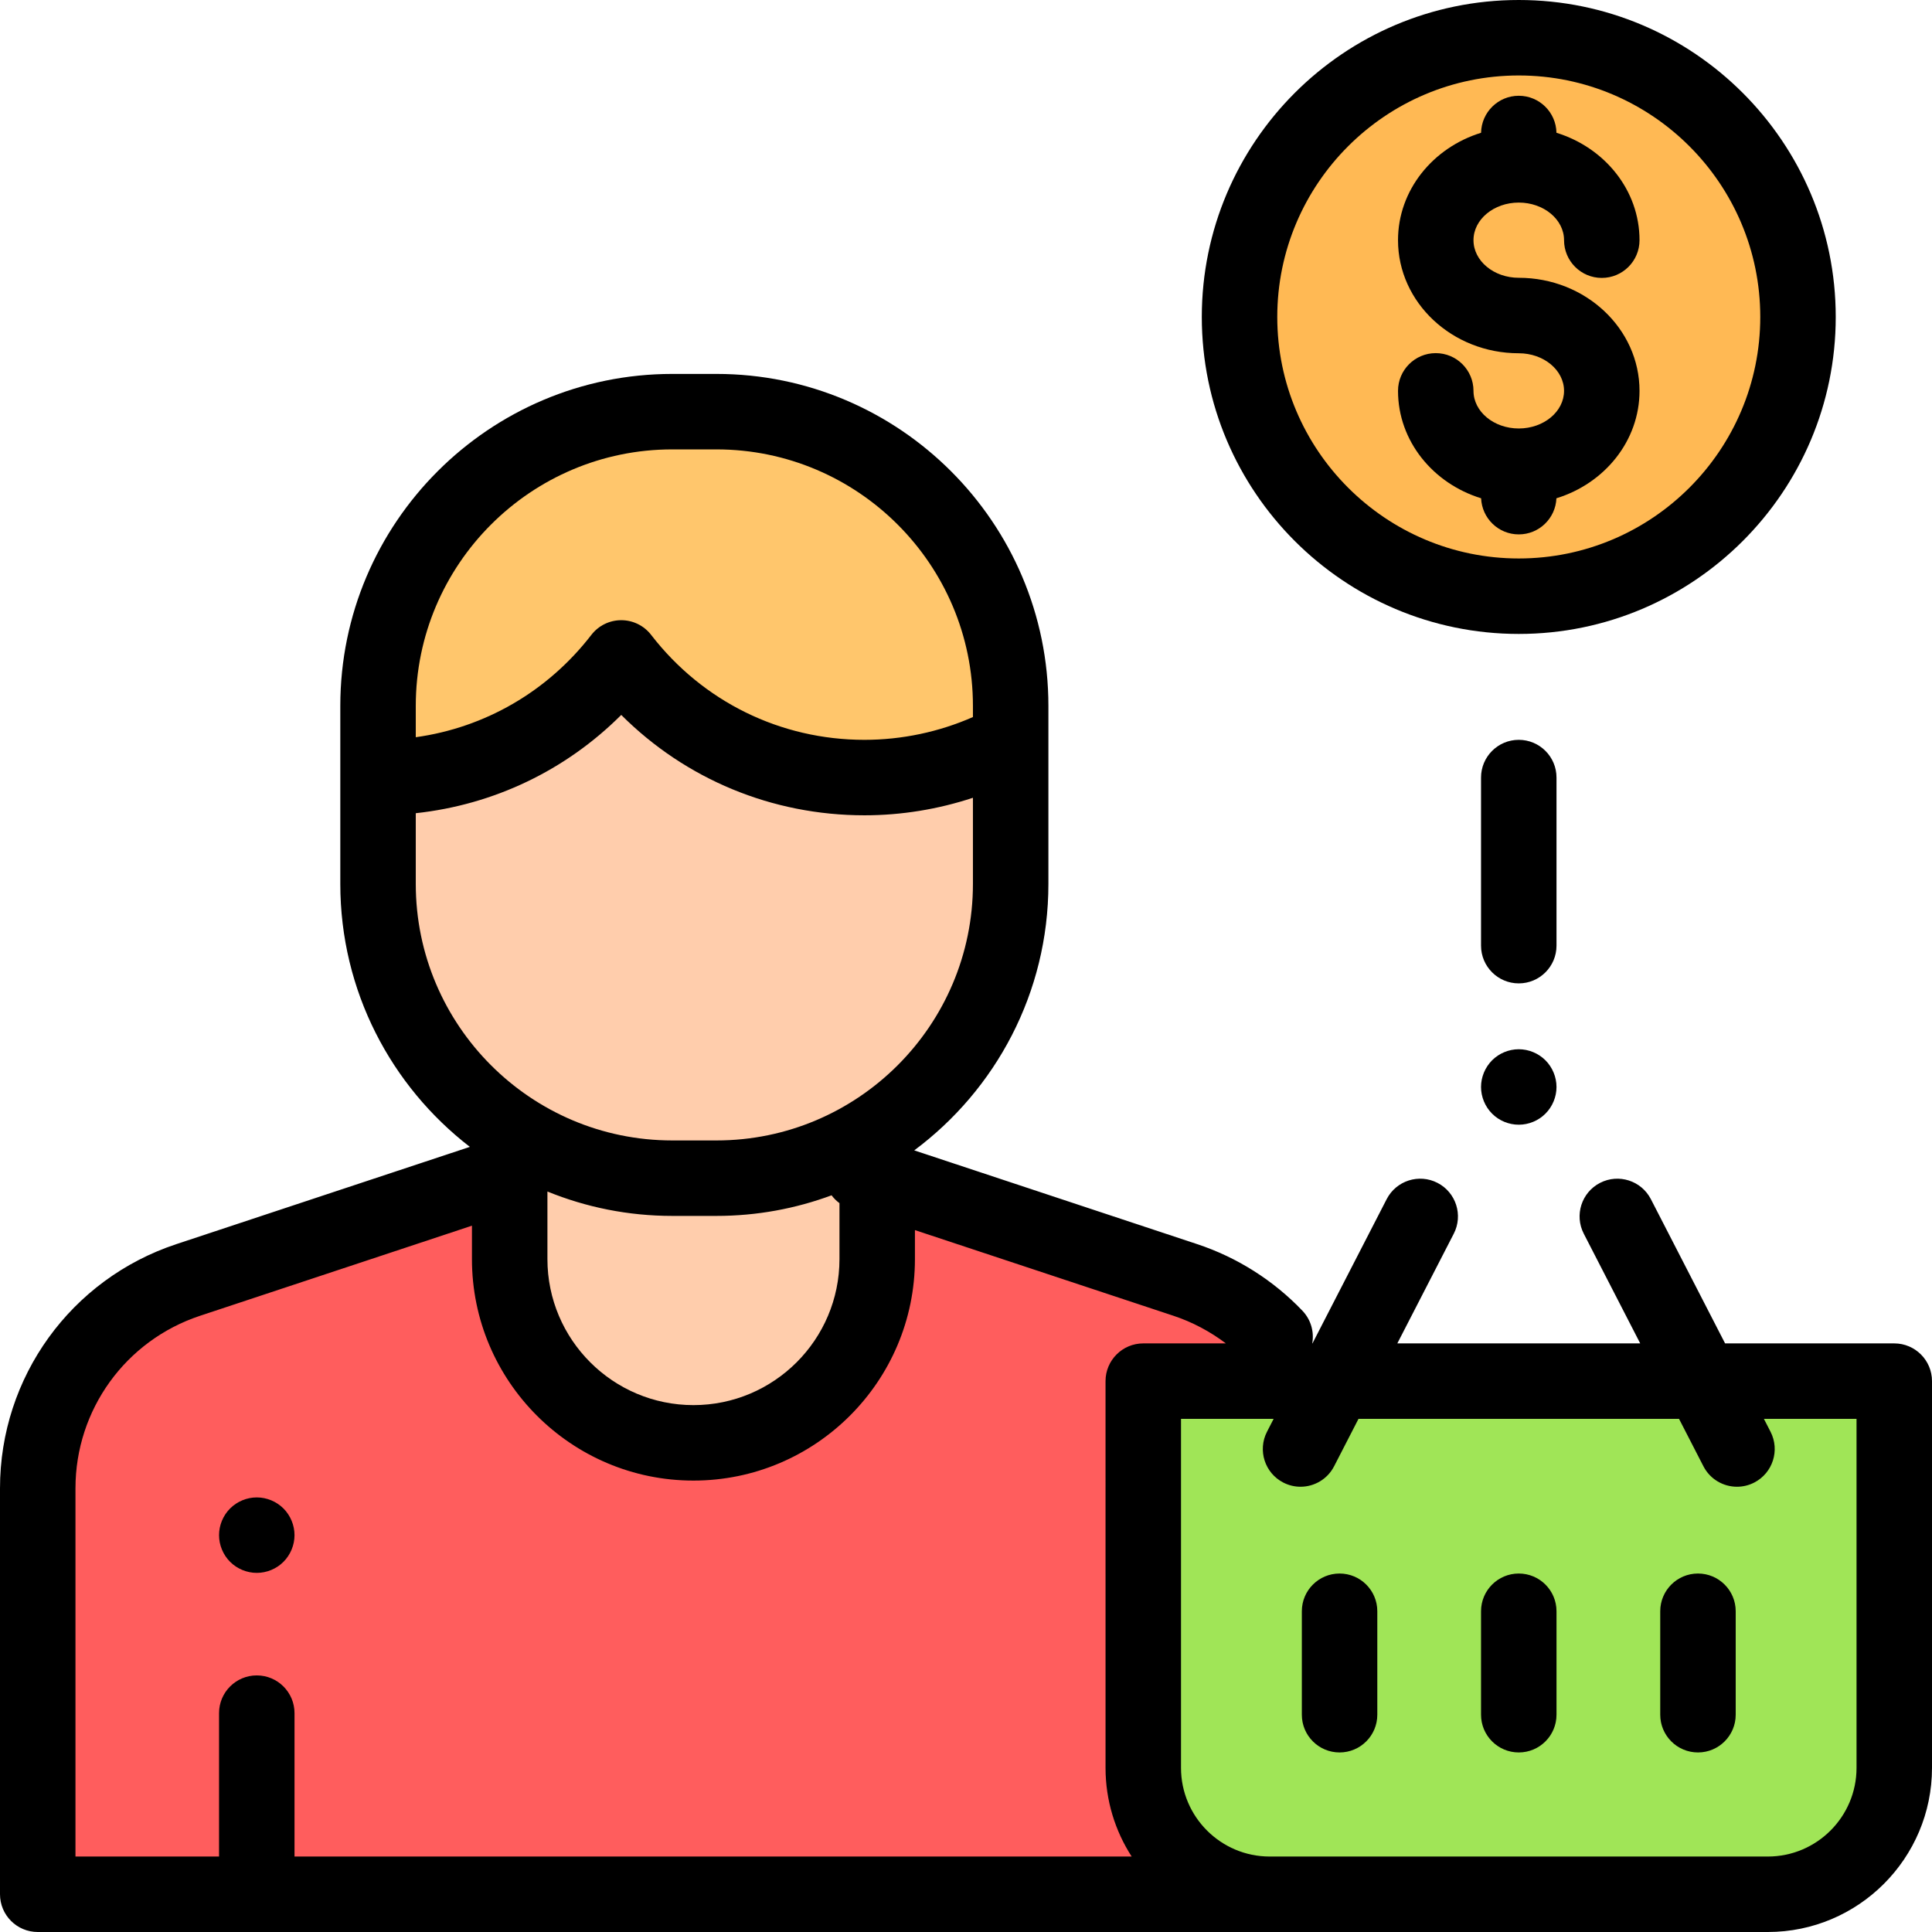 <?xml version="1.0" encoding="iso-8859-1"?>
<!-- Generator: Adobe Illustrator 19.0.0, SVG Export Plug-In . SVG Version: 6.00 Build 0)  -->
<svg version="1.1" id="Capa_1" xmlns="http://www.w3.org/2000/svg" xmlns:xlink="http://www.w3.org/1999/xlink" x="0px" y="0px"
	 viewBox="0 0 512 512" style="enable-background:new 0 0 512 512;" xml:space="preserve">
<path style="fill:#FF5D5D;" d="M354,468.5v-73.364c0-25.34-16.238-47.828-40.292-55.798l-86.671-28.721h-89.968l-86.671,28.721
	c-24.054,7.971-40.292,30.459-40.292,55.798V502H320.5C339.002,502,354,487.002,354,468.5z"/>
<g>
	<path style="fill:#FFCDAC;" d="M135.071,310.789v22.883c0,26.895,21.803,48.698,48.698,48.698l0,0
		c26.895,0,48.698-21.803,48.698-48.698v-22.883H135.071z"/>
	<path style="fill:#FFCDAC;" d="M189.8,312.202h-11.695c-43.06,0-77.968-34.907-77.968-77.968V187.06
		c0-43.06,34.907-77.968,77.968-77.968H189.8c43.06,0,77.968,34.907,77.968,77.968v47.174
		C267.768,277.295,232.861,312.202,189.8,312.202z"/>
</g>
<path style="fill:#FFC66C;" d="M267.652,188.507c-2.289-44.244-38.886-79.414-83.699-79.414l0,0
	c-46.29,0-83.815,37.525-83.815,83.815v13.153c26.237,0,49.559-12.428,64.443-31.703c14.884,19.276,38.27,31.706,64.507,31.706
	c9.799,0,30.444-4.508,38.564-9.739C268.333,187.533,267.652,191.944,267.652,188.507z"/>
<path style="fill:#A0E557;" d="M468.5,502H336.48c-18.502,0-33.5-14.998-33.5-33.5V366.014H502V468.5
	C502,487.002,487.002,502,468.5,502z"/>
<circle style="fill:#FFB954;" cx="402.49" cy="84" r="74"/>
<path d="M68.05,416.83c2.63,0,5.21-1.06,7.07-2.93c1.859-1.86,2.93-4.44,2.93-7.07s-1.07-5.21-2.93-7.07
	c-1.86-1.86-4.44-2.93-7.07-2.93s-5.21,1.07-7.07,2.93c-1.859,1.86-2.93,4.44-2.93,7.07s1.07,5.21,2.93,7.07
	C62.84,415.76,65.42,416.83,68.05,416.83z"/>
<path d="M502,356.014h-44.834L437.5,317.79c-2.527-4.911-8.556-6.843-13.468-4.317c-4.911,2.527-6.844,8.556-4.317,13.467
	l14.958,29.073h-64.366l14.958-29.073c2.526-4.911,0.594-10.94-4.317-13.467c-4.91-2.528-10.939-0.595-13.468,4.317l-19.666,38.224
	h-0.055c0.535-3.026-0.315-6.255-2.598-8.649c-7.673-8.046-17.313-14.15-27.879-17.651l-74.998-24.853
	c21.561-16.05,35.554-41.726,35.554-70.61v-47.179c0-48.512-39.467-87.979-87.979-87.979h-11.696
	c-48.512,0-87.979,39.467-87.979,87.979v47.179c0,28.335,13.468,53.58,34.335,69.681l-77.8,25.781
	C18.774,338.973,0,364.973,0,394.411V502c0,5.523,4.478,10,10,10h458.5c23.986,0,43.5-19.514,43.5-43.5V366.014
	C512,360.491,507.522,356.014,502,356.014z M145.07,315.763c10.221,4.165,21.392,6.466,33.092,6.466h11.696
	c10.725,0,21.006-1.932,30.518-5.461c0.585,0.785,1.285,1.488,2.091,2.079v14.825c0,21.338-17.36,38.698-38.698,38.698
	s-38.698-17.36-38.698-38.698v-17.909H145.07z M178.162,119.093h11.696c37.483,0,67.979,30.495,67.979,67.979v2.953
	c-9.009,3.958-18.838,6.039-28.749,6.039c-22.277,0-42.885-10.14-56.537-27.82c-1.894-2.452-4.816-3.888-7.915-3.888
	s-6.021,1.436-7.915,3.888c-11.582,14.999-28.171,24.567-46.537,27.126v-8.298C110.184,149.588,140.679,119.093,178.162,119.093z
	 M110.184,234.25v-18.742c20.68-2.236,39.75-11.356,54.452-26.044c17.047,17.03,39.959,26.599,64.452,26.599
	c9.786,0,19.513-1.591,28.749-4.643v22.831c0,37.483-30.495,67.979-67.979,67.979h-11.696
	C140.679,302.229,110.184,271.734,110.184,234.25z M20,394.411c0-20.8,13.266-39.171,33.01-45.714l72.061-23.879v8.854
	c0,32.366,26.332,58.698,58.698,58.698s58.698-26.332,58.698-58.698v-7.682l68.523,22.707c4.998,1.656,9.69,4.153,13.88,7.316
	h-21.891c-5.522,0-10,4.477-10,10V468.5c0,8.653,2.55,16.717,6.923,23.5H78.05v-38c0-5.523-4.478-10-10-10s-10,4.477-10,10v38H20
	V394.411z M492,468.5c0,12.958-10.542,23.5-23.5,23.5H354h-17.521c-12.958,0-23.5-10.542-23.5-23.5v-92.486h24.544l-1.755,3.411
	c-2.526,4.911-0.594,10.94,4.317,13.467c1.464,0.753,3.026,1.11,4.567,1.11c3.626,0,7.126-1.98,8.9-5.427l6.463-12.562h84.946
	l6.463,12.562c1.774,3.447,5.273,5.427,8.9,5.427c1.54,0,3.104-0.357,4.567-1.11c4.911-2.527,6.844-8.556,4.317-13.467l-1.755-3.411
	H492V468.5z"/>
<path d="M402.49,113.55c-6.617,0-12-4.471-12-9.966c0-5.523-4.478-10-10-10s-10,4.477-10,10c0,13.261,9.25,24.53,22.021,28.466
	c0.227,5.322,4.601,9.57,9.979,9.57s9.751-4.248,9.979-9.57c12.771-3.936,22.021-15.205,22.021-28.466
	c0-16.523-14.355-29.966-32-29.966c-6.617,0-12-4.471-12-9.966c0-5.496,5.383-9.966,12-9.966s12,4.471,12,9.966
	c0,5.523,4.478,10,10,10s10-4.477,10-10c0-13.257-9.244-24.523-22.01-28.463c-0.103-5.434-4.532-9.809-9.99-9.809
	s-9.888,4.375-9.99,9.809c-12.766,3.94-22.01,15.206-22.01,28.463c0,16.523,14.355,29.966,32,29.966c6.617,0,12,4.471,12,9.966
	C414.49,109.079,409.107,113.55,402.49,113.55z"/>
<path d="M402.49,168c46.317,0,84-37.682,84-84s-37.683-84-84-84s-84,37.682-84,84S356.173,168,402.49,168z M402.49,20
	c35.29,0,64,28.71,64,64s-28.71,64-64,64s-64-28.71-64-64S367.2,20,402.49,20z"/>
<path d="M412.49,206.063c0-5.523-4.478-10-10-10s-10,4.477-10,10v44.543c0,5.523,4.478,10,10,10s10-4.477,10-10V206.063z"/>
<path d="M402.49,278.06c-2.631,0-5.211,1.07-7.07,2.93c-1.86,1.87-2.93,4.44-2.93,7.07s1.069,5.21,2.93,7.07
	c1.859,1.87,4.439,2.93,7.07,2.93c2.63,0,5.21-1.06,7.069-2.93c1.86-1.86,2.931-4.43,2.931-7.07c0-2.63-1.07-5.21-2.931-7.07
	C407.7,279.13,405.12,278.06,402.49,278.06z"/>
<path d="M355,417c-5.522,0-10,4.477-10,10v27.417c0,5.523,4.478,10,10,10s10-4.477,10-10V427C365,421.477,360.522,417,355,417z"/>
<path d="M402.49,417c-5.522,0-10,4.477-10,10v27.417c0,5.523,4.478,10,10,10s10-4.477,10-10V427
	C412.49,421.477,408.013,417,402.49,417z"/>
<path d="M449.979,417c-5.522,0-10,4.477-10,10v27.417c0,5.523,4.478,10,10,10s10-4.477,10-10V427
	C459.979,421.477,455.502,417,449.979,417z"/>
<g>
</g>
<g>
</g>
<g>
</g>
<g>
</g>
<g>
</g>
<g>
</g>
<g>
</g>
<g>
</g>
<g>
</g>
<g>
</g>
<g>
</g>
<g>
</g>
<g>
</g>
<g>
</g>
<g>
</g>
</svg>
